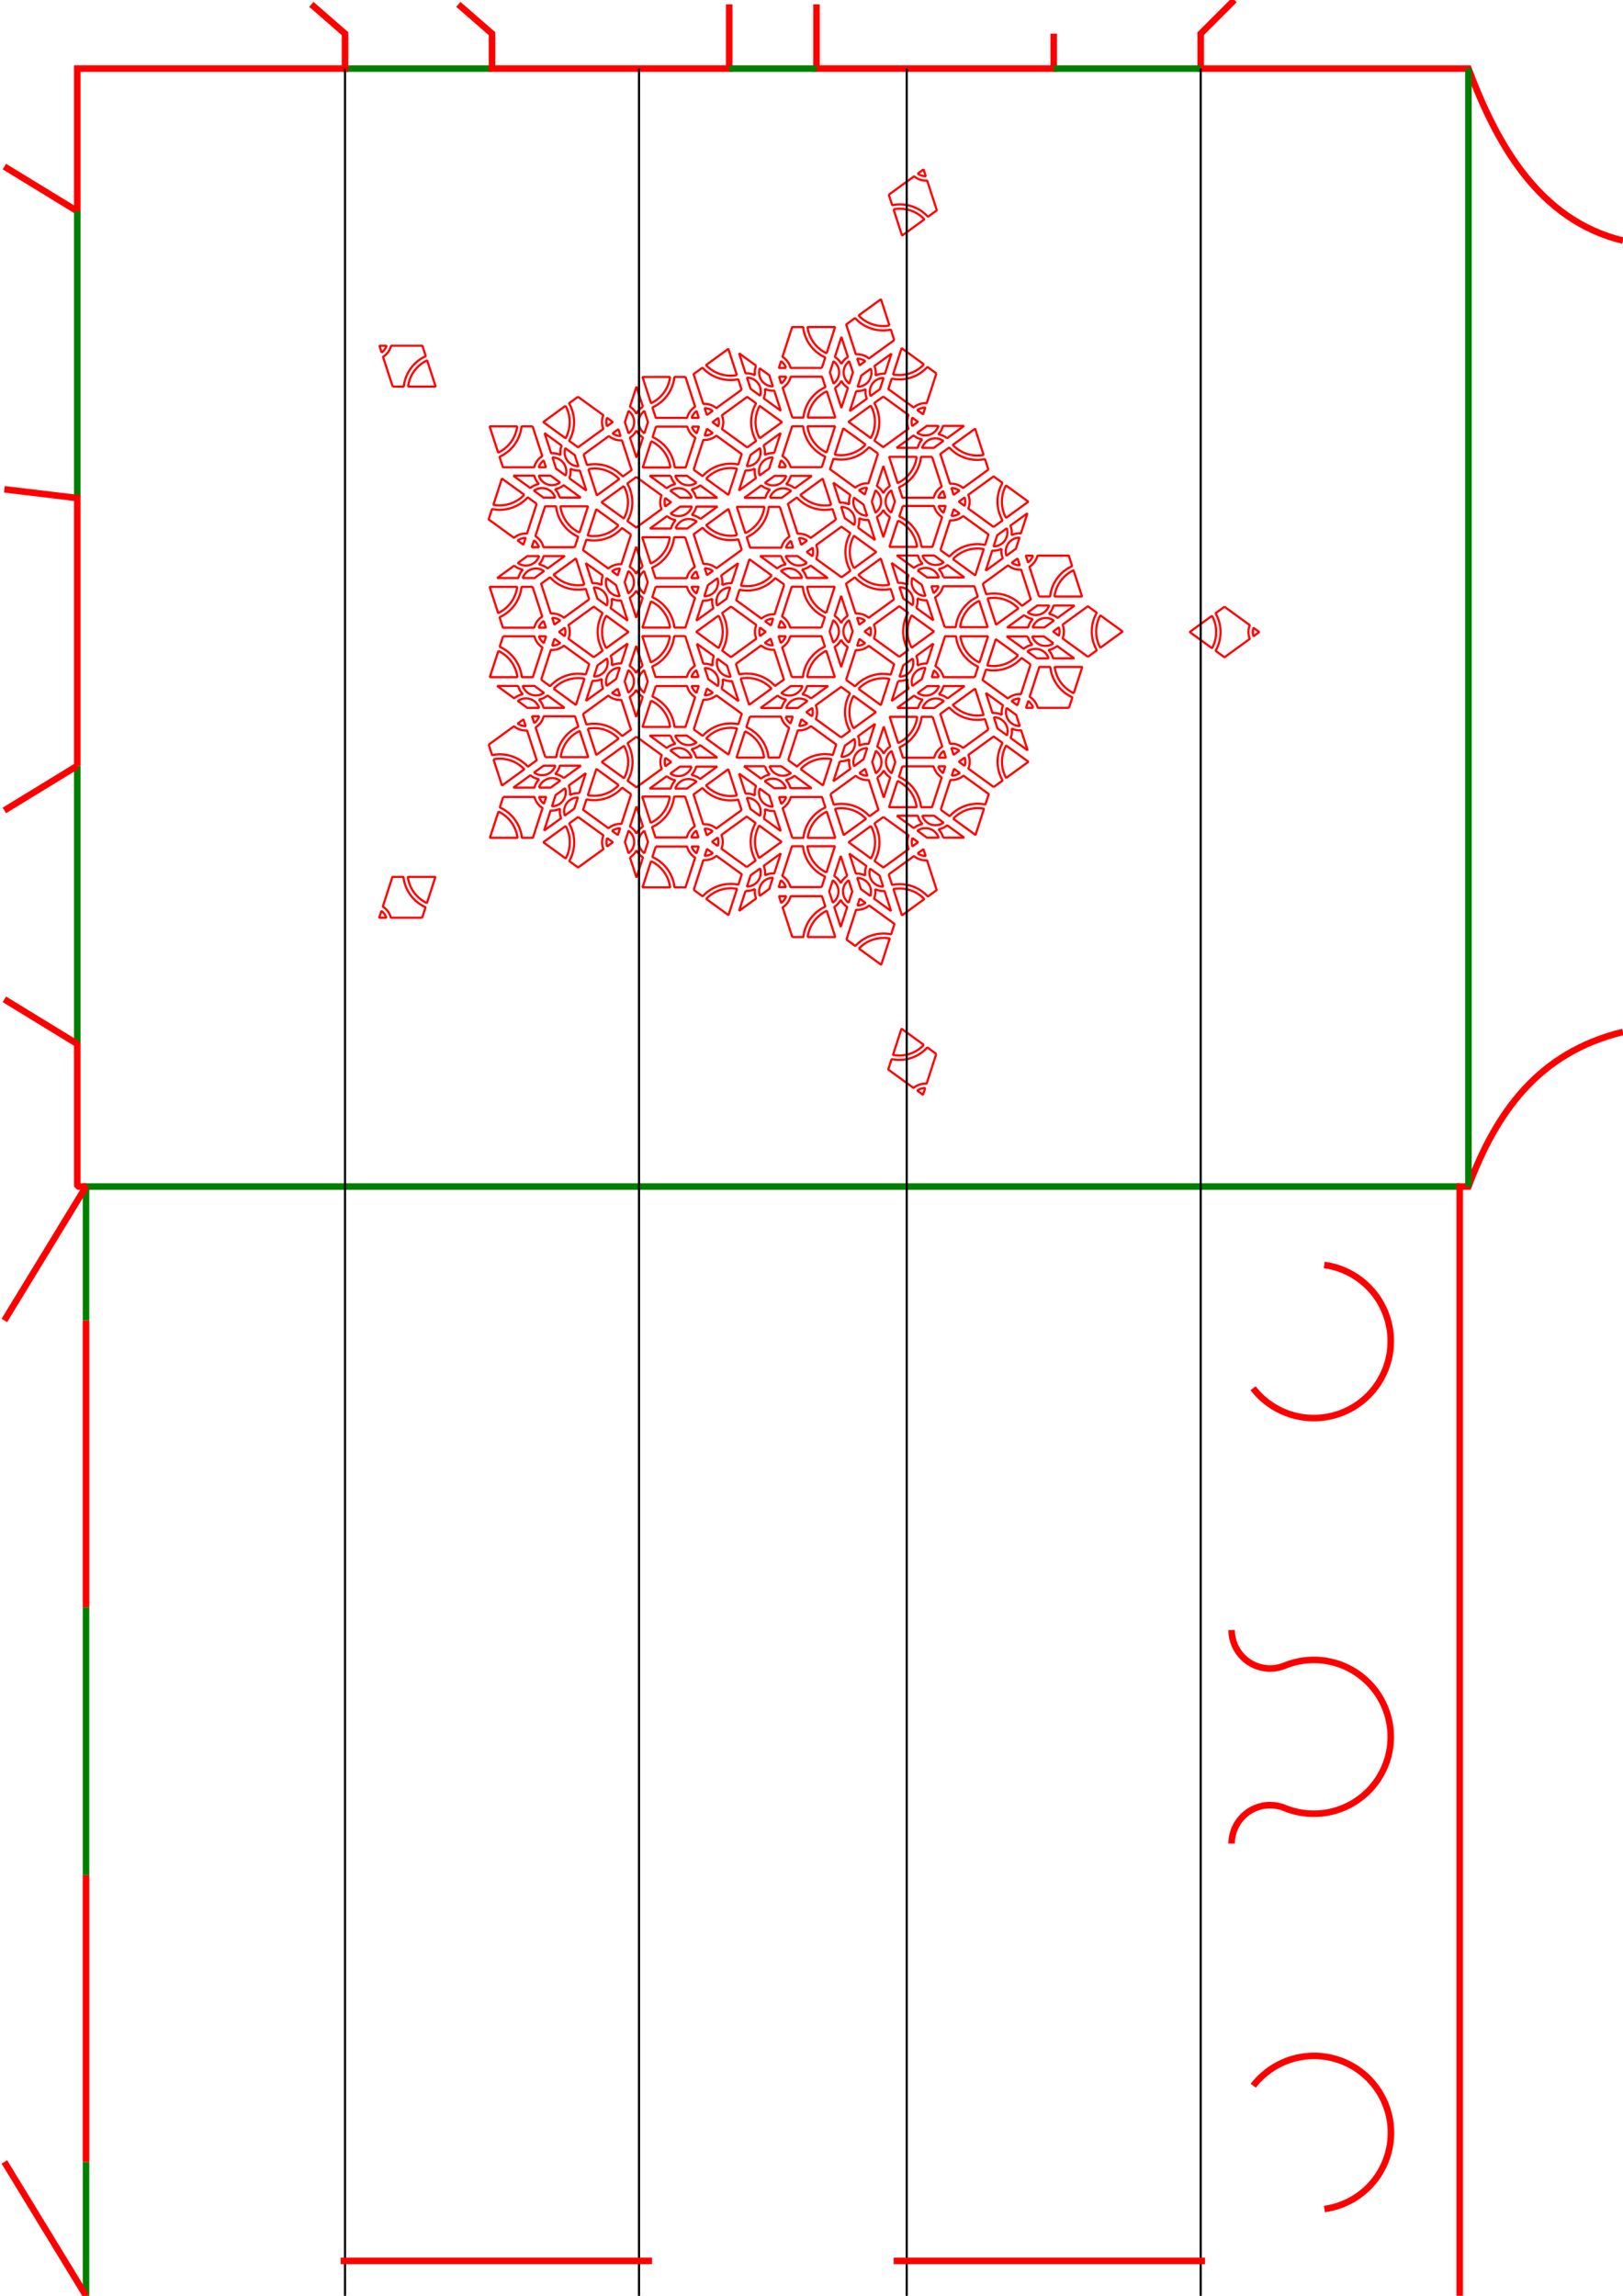 <?xml version="1.0" encoding="UTF-8" standalone="no"?>
<!-- Created with Inkscape (http://www.inkscape.org/) -->

<svg
   xmlns:dc="http://purl.org/dc/elements/1.1/"
   xmlns:cc="http://creativecommons.org/ns#"
   xmlns:rdf="http://www.w3.org/1999/02/22-rdf-syntax-ns#"
   xmlns:svg="http://www.w3.org/2000/svg"
   xmlns="http://www.w3.org/2000/svg"
   xmlns:xlink="http://www.w3.org/1999/xlink"
   xmlns:sodipodi="http://sodipodi.sourceforge.net/DTD/sodipodi-0.dtd"
   xmlns:inkscape="http://www.inkscape.org/namespaces/inkscape"
   width="210mm"
   height="297mm"
   viewBox="0 0 744.095 1052.362"
   id="svg4136"
   version="1.1"
   inkscape:version="0.91 r13725"
   sodipodi:docname="penrose-clone-try-choose-shape1g-fixes.svg">
  <defs
     id="defs4138" />
  <sodipodi:namedview
     id="base"
     pagecolor="#ffffff"
     bordercolor="#666666"
     borderopacity="1.0"
     inkscape:pageopacity="0.0"
     inkscape:pageshadow="2"
     inkscape:zoom="1.8243355"
     inkscape:cx="588.18627"
     inkscape:cy="241.61489"
     inkscape:document-units="mm"
     inkscape:current-layer="layer1"
     showgrid="false"
     units="mm"
     height="12in"
     width="8in"
     inkscape:object-paths="true"
     inkscape:snap-intersection-paths="true"
     inkscape:object-nodes="true"
     inkscape:snap-smooth-nodes="true"
     inkscape:snap-object-midpoints="true"
     inkscape:snap-center="true"
     inkscape:snap-global="true"
     inkscape:window-width="1912"
     inkscape:window-height="1057"
     inkscape:window-x="0"
     inkscape:window-y="0"
     inkscape:window-maximized="1"
     showguides="true"
     inkscape:guide-bbox="true"
     inkscape:snap-page="true">
    <sodipodi:guide
       position="35.433,508.465"
       orientation="1,0"
       id="guide10567"
       inkscape:label="Bottom tab"
       inkscape:color="rgb(0,0,255)" />
    <sodipodi:guide
       position="354.331,508.465"
       orientation="0,1"
       id="guide10791"
       inkscape:label="Fold"
       inkscape:color="rgb(0,0,255)" />
    <sodipodi:guide
       position="354.331,1016.929"
       orientation="0,1"
       id="guide10795"
       inkscape:label="Left tab"
       inkscape:color="rgb(0,0,255)" />
    <sodipodi:guide
       position="673.228,508.465"
       orientation="1,0"
       id="guide10797"
       inkscape:label="Top tab"
       inkscape:color="rgb(0,0,255)" />
    <sodipodi:guide
       position="354.331,508.465"
       orientation="1,0"
       id="guide10803"
       inkscape:label=""
       inkscape:color="rgb(0,0,255)" />
    <sodipodi:guide
       position="354.331,762.697"
       orientation="0,1"
       id="guide10805"
       inkscape:label=""
       inkscape:color="rgb(0,0,255)" />
  </sodipodi:namedview>
  <g
     inkscape:label="Calque 1"
     inkscape:groupmode="layer"
     id="layer1"
     transform="translate(0,-7.616784e-5)"
     style="display:inline">
    <path
       style="fill:none;fill-rule:evenodd;stroke:#008000;stroke-width:3;stroke-linecap:butt;stroke-linejoin:miter;stroke-miterlimit:4;stroke-dasharray:none;stroke-opacity:1"
       d="m 158.177,31.433 67.391,0"
       id="path11337"
       inkscape:connector-curvature="0"
       sodipodi:nodetypes="cc" />
    <g
       id="g10709"
       transform="matrix(0,-1,1,0,-172.707,660.907)">
      <g
         id="g10632">
        <use
           x="0"
           y="0"
           xlink:href="#g11011"
           inkscape:transform-center-x="561.91671"
           inkscape:transform-center-y="79.971077"
           id="use11642"
           transform="matrix(0.309,0.951,-0.951,0.309,757.765,11.121)"
           width="100%"
           height="100%"
           style="opacity:1" />
        <use
           x="0"
           y="0"
           xlink:href="#g11011"
           inkscape:transform-center-x="204.06451"
           inkscape:transform-center-y="-438.72823"
           id="use11644"
           transform="matrix(-0.809,0.588,-0.588,-0.809,981.35,735.235)"
           width="100%"
           height="100%"
           style="opacity:1" />
        <use
           x="0"
           y="0"
           xlink:href="#g11011"
           inkscape:transform-center-x="-300.37416"
           inkscape:transform-center-y="-378.41175"
           id="use11646"
           transform="matrix(-0.809,-0.588,0.588,-0.809,361.769,1171.641)"
           width="100%"
           height="100%"
           style="opacity:1" />
        <use
           x="0"
           y="0"
           xlink:href="#g11011"
           inkscape:transform-center-x="-532.14816"
           inkscape:transform-center-y="196.88025"
           id="use11648"
           transform="matrix(0.309,-0.951,0.951,0.309,-244.739,717.241)"
           width="100%"
           height="100%"
           style="opacity:1" />
        <g
           id="g11011"
           inkscape:label="#g11667"
           transform="matrix(1,0,0,-1,89.685,1204.55)"
           style="opacity:1">
          <g
             transform="matrix(-0.809,0.588,0.588,0.809,-1.46,-27.163)"
             style="display:inline"
             id="use10954">
            <path
               id="path10374"
               transform="matrix(-0.809,0.588,-0.588,-0.809,125.425,994.229)"
               d="m -214.732,156.416 -4.799,1.559 c 0.94,4.65 0.028,9.66 -2.975,13.793 -0.702,0.966 -1.487,1.837 -2.334,2.615 l 2.949,4.059 13.646,-4.434 c -0.139,-1.901 0.361,-3.857 1.564,-5.514 0.12,-0.165 0.251,-0.317 0.381,-0.471 l -8.434,-11.607 z m -6.697,2.176 -12.039,3.912 7.441,10.242 c 0.685,-0.65 1.327,-1.362 1.902,-2.154 2.62,-3.606 3.454,-7.948 2.695,-12 z m 16.35,11.109 c -0.8,1.115 -1.187,2.395 -1.195,3.666 l 3.121,-1.014 -1.926,-2.652 z"
               style="color:#000000;font-style:normal;font-variant:normal;font-weight:normal;font-stretch:normal;font-size:medium;line-height:normal;font-family:sans-serif;text-indent:0;text-align:start;text-decoration:none;text-decoration-line:none;text-decoration-style:solid;text-decoration-color:#000000;letter-spacing:normal;word-spacing:normal;text-transform:none;direction:ltr;block-progression:tb;writing-mode:lr-tb;baseline-shift:baseline;text-anchor:start;white-space:normal;clip-rule:nonzero;display:inline;overflow:visible;visibility:visible;opacity:1;isolation:auto;mix-blend-mode:normal;color-interpolation:sRGB;color-interpolation-filters:linearRGB;solid-color:#000000;solid-opacity:1;fill:none;fill-opacity:1;fill-rule:evenodd;stroke:#ff0000;stroke-width:1;stroke-linecap:butt;stroke-linejoin:bevel;stroke-miterlimit:4;stroke-dasharray:none;stroke-dashoffset:0;stroke-opacity:1;color-rendering:auto;image-rendering:auto;shape-rendering:auto;text-rendering:auto;enable-background:accumulate"
               inkscape:connector-curvature="0" />
          </g>
          <g
             transform="matrix(-0.809,0.588,-0.588,-0.809,870.747,1149.416)"
             style="display:inline;stroke-linejoin:bevel"
             id="use10956">
            <path
               id="path10474"
               transform="matrix(-0.809,-0.588,-0.588,0.809,139.476,470.337)"
               d="m -205.154,138.531 -9.176,2.98 c 0.105,1.452 -0.164,2.936 -0.834,4.295 1.446,-0.209 2.945,-0.037 4.34,0.527 l 5.67,-7.803 z m -11.141,3.619 -5.123,1.664 -3.164,4.355 c 2.542,0.816 5.413,-0.036 7.072,-2.32 0.815,-1.122 1.207,-2.416 1.215,-3.699 z m 2.547,5.557 c -2.038,-0.071 -4.071,0.842 -5.365,2.623 -0.815,1.122 -1.205,2.416 -1.213,3.699 l 5.121,-1.664 3.162,-4.354 c -0.558,-0.179 -1.131,-0.285 -1.705,-0.305 z m -12.051,2.139 -5.67,7.803 9.178,-2.98 c -0.105,-1.451 0.164,-2.936 0.834,-4.295 -1.447,0.21 -2.946,0.038 -4.342,-0.527 z"
               style="color:#000000;font-style:normal;font-variant:normal;font-weight:normal;font-stretch:normal;font-size:medium;line-height:normal;font-family:sans-serif;text-indent:0;text-align:start;text-decoration:none;text-decoration-line:none;text-decoration-style:solid;text-decoration-color:#000000;letter-spacing:normal;word-spacing:normal;text-transform:none;direction:ltr;block-progression:tb;writing-mode:lr-tb;baseline-shift:baseline;text-anchor:start;white-space:normal;clip-rule:nonzero;display:inline;overflow:visible;visibility:visible;opacity:1;isolation:auto;mix-blend-mode:normal;color-interpolation:sRGB;color-interpolation-filters:linearRGB;solid-color:#000000;solid-opacity:1;fill:none;fill-opacity:1;fill-rule:evenodd;stroke:#ff0000;stroke-width:1;stroke-linecap:butt;stroke-linejoin:bevel;stroke-miterlimit:4;stroke-dasharray:none;stroke-dashoffset:0;stroke-opacity:1;color-rendering:auto;image-rendering:auto;shape-rendering:auto;text-rendering:auto;enable-background:accumulate"
               inkscape:connector-curvature="0" />
          </g>
          <g
             transform="matrix(-1,0,0,1,444.046,-27.638)"
             style="display:inline"
             id="use10973">
            <path
               id="path10378"
               transform="matrix(-0.809,0.588,-0.588,-0.809,125.425,994.229)"
               d="m -214.732,156.416 -4.799,1.559 c 0.94,4.65 0.028,9.66 -2.975,13.793 -0.702,0.966 -1.487,1.837 -2.334,2.615 l 2.949,4.059 13.646,-4.434 c -0.139,-1.901 0.361,-3.857 1.564,-5.514 0.12,-0.165 0.251,-0.317 0.381,-0.471 l -8.434,-11.607 z m -6.697,2.176 -12.039,3.912 7.441,10.242 c 0.685,-0.65 1.327,-1.362 1.902,-2.154 2.62,-3.606 3.454,-7.948 2.695,-12 z m 16.35,11.109 c -0.8,1.115 -1.187,2.395 -1.195,3.666 l 3.121,-1.014 -1.926,-2.652 z"
               style="color:#000000;font-style:normal;font-variant:normal;font-weight:normal;font-stretch:normal;font-size:medium;line-height:normal;font-family:sans-serif;text-indent:0;text-align:start;text-decoration:none;text-decoration-line:none;text-decoration-style:solid;text-decoration-color:#000000;letter-spacing:normal;word-spacing:normal;text-transform:none;direction:ltr;block-progression:tb;writing-mode:lr-tb;baseline-shift:baseline;text-anchor:start;white-space:normal;clip-rule:nonzero;display:inline;overflow:visible;visibility:visible;opacity:1;isolation:auto;mix-blend-mode:normal;color-interpolation:sRGB;color-interpolation-filters:linearRGB;solid-color:#000000;solid-opacity:1;fill:none;fill-opacity:1;fill-rule:evenodd;stroke:#ff0000;stroke-width:1;stroke-linecap:butt;stroke-linejoin:bevel;stroke-miterlimit:4;stroke-dasharray:none;stroke-dashoffset:0;stroke-opacity:1;color-rendering:auto;image-rendering:auto;shape-rendering:auto;text-rendering:auto;enable-background:accumulate"
               inkscape:connector-curvature="0" />
          </g>
          <g
             transform="matrix(-0.309,0.951,0.951,0.309,-384.338,305.063)"
             style="display:inline"
             id="use10975">
            <path
               id="path10382"
               transform="matrix(-0.809,0.588,-0.588,-0.809,125.425,994.229)"
               d="m -214.732,156.416 -4.799,1.559 c 0.94,4.65 0.028,9.66 -2.975,13.793 -0.702,0.966 -1.487,1.837 -2.334,2.615 l 2.949,4.059 13.646,-4.434 c -0.139,-1.901 0.361,-3.857 1.564,-5.514 0.12,-0.165 0.251,-0.317 0.381,-0.471 l -8.434,-11.607 z m -6.697,2.176 -12.039,3.912 7.441,10.242 c 0.685,-0.65 1.327,-1.362 1.902,-2.154 2.62,-3.606 3.454,-7.948 2.695,-12 z m 16.35,11.109 c -0.8,1.115 -1.187,2.395 -1.195,3.666 l 3.121,-1.014 -1.926,-2.652 z"
               style="color:#000000;font-style:normal;font-variant:normal;font-weight:normal;font-stretch:normal;font-size:medium;line-height:normal;font-family:sans-serif;text-indent:0;text-align:start;text-decoration:none;text-decoration-line:none;text-decoration-style:solid;text-decoration-color:#000000;letter-spacing:normal;word-spacing:normal;text-transform:none;direction:ltr;block-progression:tb;writing-mode:lr-tb;baseline-shift:baseline;text-anchor:start;white-space:normal;clip-rule:nonzero;display:inline;overflow:visible;visibility:visible;opacity:1;isolation:auto;mix-blend-mode:normal;color-interpolation:sRGB;color-interpolation-filters:linearRGB;solid-color:#000000;solid-opacity:1;fill:none;fill-opacity:1;fill-rule:evenodd;stroke:#ff0000;stroke-width:1;stroke-linecap:butt;stroke-linejoin:bevel;stroke-miterlimit:4;stroke-dasharray:none;stroke-dashoffset:0;stroke-opacity:1;color-rendering:auto;image-rendering:auto;shape-rendering:auto;text-rendering:auto;enable-background:accumulate"
               inkscape:connector-curvature="0" />
          </g>
          <g
             transform="matrix(0.809,0.588,0.588,-0.809,-323.926,1195.68)"
             style="display:inline"
             id="use10977">
            <path
               id="path10386"
               transform="matrix(-0.809,0.588,-0.588,-0.809,125.425,994.229)"
               d="m -214.732,156.416 -4.799,1.559 c 0.94,4.65 0.028,9.66 -2.975,13.793 -0.702,0.966 -1.487,1.837 -2.334,2.615 l 2.949,4.059 13.646,-4.434 c -0.139,-1.901 0.361,-3.857 1.564,-5.514 0.12,-0.165 0.251,-0.317 0.381,-0.471 l -8.434,-11.607 z m -6.697,2.176 -12.039,3.912 7.441,10.242 c 0.685,-0.65 1.327,-1.362 1.902,-2.154 2.62,-3.606 3.454,-7.948 2.695,-12 z m 16.35,11.109 c -0.8,1.115 -1.187,2.395 -1.195,3.666 l 3.121,-1.014 -1.926,-2.652 z"
               style="color:#000000;font-style:normal;font-variant:normal;font-weight:normal;font-stretch:normal;font-size:medium;line-height:normal;font-family:sans-serif;text-indent:0;text-align:start;text-decoration:none;text-decoration-line:none;text-decoration-style:solid;text-decoration-color:#000000;letter-spacing:normal;word-spacing:normal;text-transform:none;direction:ltr;block-progression:tb;writing-mode:lr-tb;baseline-shift:baseline;text-anchor:start;white-space:normal;clip-rule:nonzero;display:inline;overflow:visible;visibility:visible;opacity:1;isolation:auto;mix-blend-mode:normal;color-interpolation:sRGB;color-interpolation-filters:linearRGB;solid-color:#000000;solid-opacity:1;fill:none;fill-opacity:1;fill-rule:evenodd;stroke:#ff0000;stroke-width:1;stroke-linecap:butt;stroke-linejoin:bevel;stroke-miterlimit:4;stroke-dasharray:none;stroke-dashoffset:0;stroke-opacity:1;color-rendering:auto;image-rendering:auto;shape-rendering:auto;text-rendering:auto;enable-background:accumulate"
               inkscape:connector-curvature="0" />
          </g>
          <g
             transform="translate(-14.051,-43.245)"
             style="display:inline;stroke-linejoin:bevel"
             id="use10987">
            <path
               id="path10470"
               transform="matrix(-0.809,-0.588,-0.588,0.809,139.476,470.337)"
               d="m -205.154,138.531 -9.176,2.98 c 0.105,1.452 -0.164,2.936 -0.834,4.295 1.446,-0.209 2.945,-0.037 4.34,0.527 l 5.67,-7.803 z m -11.141,3.619 -5.123,1.664 -3.164,4.355 c 2.542,0.816 5.413,-0.036 7.072,-2.32 0.815,-1.122 1.207,-2.416 1.215,-3.699 z m 2.547,5.557 c -2.038,-0.071 -4.071,0.842 -5.365,2.623 -0.815,1.122 -1.205,2.416 -1.213,3.699 l 5.121,-1.664 3.162,-4.354 c -0.558,-0.179 -1.131,-0.285 -1.705,-0.305 z m -12.051,2.139 -5.67,7.803 9.178,-2.98 c -0.105,-1.451 0.164,-2.936 0.834,-4.295 -1.447,0.21 -2.946,0.038 -4.342,-0.527 z"
               style="color:#000000;font-style:normal;font-variant:normal;font-weight:normal;font-stretch:normal;font-size:medium;line-height:normal;font-family:sans-serif;text-indent:0;text-align:start;text-decoration:none;text-decoration-line:none;text-decoration-style:solid;text-decoration-color:#000000;letter-spacing:normal;word-spacing:normal;text-transform:none;direction:ltr;block-progression:tb;writing-mode:lr-tb;baseline-shift:baseline;text-anchor:start;white-space:normal;clip-rule:nonzero;display:inline;overflow:visible;visibility:visible;opacity:1;isolation:auto;mix-blend-mode:normal;color-interpolation:sRGB;color-interpolation-filters:linearRGB;solid-color:#000000;solid-opacity:1;fill:none;fill-opacity:1;fill-rule:evenodd;stroke:#ff0000;stroke-width:1;stroke-linecap:butt;stroke-linejoin:bevel;stroke-miterlimit:4;stroke-dasharray:none;stroke-dashoffset:0;stroke-opacity:1;color-rendering:auto;image-rendering:auto;shape-rendering:auto;text-rendering:auto;enable-background:accumulate"
               inkscape:connector-curvature="0" />
          </g>
          <g
             transform="translate(-6.4138737e-5,-3.0027199e-5)"
             style="display:inline;stroke-linejoin:bevel"
             id="use10989">
            <path
               id="path10466"
               transform="matrix(-0.809,-0.588,-0.588,0.809,139.476,470.337)"
               d="m -205.154,138.531 -9.176,2.98 c 0.105,1.452 -0.164,2.936 -0.834,4.295 1.446,-0.209 2.945,-0.037 4.34,0.527 l 5.67,-7.803 z m -11.141,3.619 -5.123,1.664 -3.164,4.355 c 2.542,0.816 5.413,-0.036 7.072,-2.32 0.815,-1.122 1.207,-2.416 1.215,-3.699 z m 2.547,5.557 c -2.038,-0.071 -4.071,0.842 -5.365,2.623 -0.815,1.122 -1.205,2.416 -1.213,3.699 l 5.121,-1.664 3.162,-4.354 c -0.558,-0.179 -1.131,-0.285 -1.705,-0.305 z m -12.051,2.139 -5.67,7.803 9.178,-2.98 c -0.105,-1.451 0.164,-2.936 0.834,-4.295 -1.447,0.21 -2.946,0.038 -4.342,-0.527 z"
               style="color:#000000;font-style:normal;font-variant:normal;font-weight:normal;font-stretch:normal;font-size:medium;line-height:normal;font-family:sans-serif;text-indent:0;text-align:start;text-decoration:none;text-decoration-line:none;text-decoration-style:solid;text-decoration-color:#000000;letter-spacing:normal;word-spacing:normal;text-transform:none;direction:ltr;block-progression:tb;writing-mode:lr-tb;baseline-shift:baseline;text-anchor:start;white-space:normal;clip-rule:nonzero;display:inline;overflow:visible;visibility:visible;opacity:1;isolation:auto;mix-blend-mode:normal;color-interpolation:sRGB;color-interpolation-filters:linearRGB;solid-color:#000000;solid-opacity:1;fill:none;fill-opacity:1;fill-rule:evenodd;stroke:#ff0000;stroke-width:1;stroke-linecap:butt;stroke-linejoin:bevel;stroke-miterlimit:4;stroke-dasharray:none;stroke-dashoffset:0;stroke-opacity:1;color-rendering:auto;image-rendering:auto;shape-rendering:auto;text-rendering:auto;enable-background:accumulate"
               inkscape:connector-curvature="0" />
          </g>
          <g
             transform="matrix(0.309,0.951,0.951,-0.309,-535.605,772.135)"
             style="display:inline"
             id="use10991">
            <path
               id="path10390"
               transform="matrix(-0.809,0.588,-0.588,-0.809,125.425,994.229)"
               d="m -214.732,156.416 -4.799,1.559 c 0.94,4.65 0.028,9.66 -2.975,13.793 -0.702,0.966 -1.487,1.837 -2.334,2.615 l 2.949,4.059 13.646,-4.434 c -0.139,-1.901 0.361,-3.857 1.564,-5.514 0.12,-0.165 0.251,-0.317 0.381,-0.471 l -8.434,-11.607 z m -6.697,2.176 -12.039,3.912 7.441,10.242 c 0.685,-0.65 1.327,-1.362 1.902,-2.154 2.62,-3.606 3.454,-7.948 2.695,-12 z m 16.35,11.109 c -0.8,1.115 -1.187,2.395 -1.195,3.666 l 3.121,-1.014 -1.926,-2.652 z"
               style="color:#000000;font-style:normal;font-variant:normal;font-weight:normal;font-stretch:normal;font-size:medium;line-height:normal;font-family:sans-serif;text-indent:0;text-align:start;text-decoration:none;text-decoration-line:none;text-decoration-style:solid;text-decoration-color:#000000;letter-spacing:normal;word-spacing:normal;text-transform:none;direction:ltr;block-progression:tb;writing-mode:lr-tb;baseline-shift:baseline;text-anchor:start;white-space:normal;clip-rule:nonzero;display:inline;overflow:visible;visibility:visible;opacity:1;isolation:auto;mix-blend-mode:normal;color-interpolation:sRGB;color-interpolation-filters:linearRGB;solid-color:#000000;solid-opacity:1;fill:none;fill-opacity:1;fill-rule:evenodd;stroke:#ff0000;stroke-width:1;stroke-linecap:butt;stroke-linejoin:bevel;stroke-miterlimit:4;stroke-dasharray:none;stroke-dashoffset:0;stroke-opacity:1;color-rendering:auto;image-rendering:auto;shape-rendering:auto;text-rendering:auto;enable-background:accumulate"
               inkscape:connector-curvature="0" />
          </g>
          <g
             transform="matrix(0.809,0.588,-0.588,0.809,452.002,2.564)"
             style="display:inline;stroke-linejoin:bevel"
             id="use10993">
            <path
               id="path10462"
               transform="matrix(-0.809,-0.588,-0.588,0.809,139.476,470.337)"
               d="m -205.154,138.531 -9.176,2.98 c 0.105,1.452 -0.164,2.936 -0.834,4.295 1.446,-0.209 2.945,-0.037 4.34,0.527 l 5.67,-7.803 z m -11.141,3.619 -5.123,1.664 -3.164,4.355 c 2.542,0.816 5.413,-0.036 7.072,-2.32 0.815,-1.122 1.207,-2.416 1.215,-3.699 z m 2.547,5.557 c -2.038,-0.071 -4.071,0.842 -5.365,2.623 -0.815,1.122 -1.205,2.416 -1.213,3.699 l 5.121,-1.664 3.162,-4.354 c -0.558,-0.179 -1.131,-0.285 -1.705,-0.305 z m -12.051,2.139 -5.67,7.803 9.178,-2.98 c -0.105,-1.451 0.164,-2.936 0.834,-4.295 -1.447,0.21 -2.946,0.038 -4.342,-0.527 z"
               style="color:#000000;font-style:normal;font-variant:normal;font-weight:normal;font-stretch:normal;font-size:medium;line-height:normal;font-family:sans-serif;text-indent:0;text-align:start;text-decoration:none;text-decoration-line:none;text-decoration-style:solid;text-decoration-color:#000000;letter-spacing:normal;word-spacing:normal;text-transform:none;direction:ltr;block-progression:tb;writing-mode:lr-tb;baseline-shift:baseline;text-anchor:start;white-space:normal;clip-rule:nonzero;display:inline;overflow:visible;visibility:visible;opacity:1;isolation:auto;mix-blend-mode:normal;color-interpolation:sRGB;color-interpolation-filters:linearRGB;solid-color:#000000;solid-opacity:1;fill:none;fill-opacity:1;fill-rule:evenodd;stroke:#ff0000;stroke-width:1;stroke-linecap:butt;stroke-linejoin:bevel;stroke-miterlimit:4;stroke-dasharray:none;stroke-dashoffset:0;stroke-opacity:1;color-rendering:auto;image-rendering:auto;shape-rendering:auto;text-rendering:auto;enable-background:accumulate"
               inkscape:connector-curvature="0" />
          </g>
          <g
             transform="matrix(-0.809,0.588,-0.588,-0.809,811.231,1130.078)"
             style="display:inline;stroke-linejoin:bevel"
             id="use10995">
            <path
               id="path10458"
               transform="matrix(-0.809,-0.588,-0.588,0.809,139.476,470.337)"
               d="m -205.154,138.531 -9.176,2.98 c 0.105,1.452 -0.164,2.936 -0.834,4.295 1.446,-0.209 2.945,-0.037 4.34,0.527 l 5.67,-7.803 z m -11.141,3.619 -5.123,1.664 -3.164,4.355 c 2.542,0.816 5.413,-0.036 7.072,-2.32 0.815,-1.122 1.207,-2.416 1.215,-3.699 z m 2.547,5.557 c -2.038,-0.071 -4.071,0.842 -5.365,2.623 -0.815,1.122 -1.205,2.416 -1.213,3.699 l 5.121,-1.664 3.162,-4.354 c -0.558,-0.179 -1.131,-0.285 -1.705,-0.305 z m -12.051,2.139 -5.67,7.803 9.178,-2.98 c -0.105,-1.451 0.164,-2.936 0.834,-4.295 -1.447,0.21 -2.946,0.038 -4.342,-0.527 z"
               style="color:#000000;font-style:normal;font-variant:normal;font-weight:normal;font-stretch:normal;font-size:medium;line-height:normal;font-family:sans-serif;text-indent:0;text-align:start;text-decoration:none;text-decoration-line:none;text-decoration-style:solid;text-decoration-color:#000000;letter-spacing:normal;word-spacing:normal;text-transform:none;direction:ltr;block-progression:tb;writing-mode:lr-tb;baseline-shift:baseline;text-anchor:start;white-space:normal;clip-rule:nonzero;display:inline;overflow:visible;visibility:visible;opacity:1;isolation:auto;mix-blend-mode:normal;color-interpolation:sRGB;color-interpolation-filters:linearRGB;solid-color:#000000;solid-opacity:1;fill:none;fill-opacity:1;fill-rule:evenodd;stroke:#ff0000;stroke-width:1;stroke-linecap:butt;stroke-linejoin:bevel;stroke-miterlimit:4;stroke-dasharray:none;stroke-dashoffset:0;stroke-opacity:1;color-rendering:auto;image-rendering:auto;shape-rendering:auto;text-rendering:auto;enable-background:accumulate"
               inkscape:connector-curvature="0" />
          </g>
          <g
             transform="matrix(0.809,-0.588,-0.588,-0.809,468.241,1413.469)"
             style="display:inline"
             id="use10997">
            <path
               id="path10394"
               transform="matrix(-0.809,0.588,-0.588,-0.809,125.425,994.229)"
               d="m -214.732,156.416 -4.799,1.559 c 0.94,4.65 0.028,9.66 -2.975,13.793 -0.702,0.966 -1.487,1.837 -2.334,2.615 l 2.949,4.059 13.646,-4.434 c -0.139,-1.901 0.361,-3.857 1.564,-5.514 0.12,-0.165 0.251,-0.317 0.381,-0.471 l -8.434,-11.607 z m -6.697,2.176 -12.039,3.912 7.441,10.242 c 0.685,-0.65 1.327,-1.362 1.902,-2.154 2.62,-3.606 3.454,-7.948 2.695,-12 z m 16.35,11.109 c -0.8,1.115 -1.187,2.395 -1.195,3.666 l 3.121,-1.014 -1.926,-2.652 z"
               style="color:#000000;font-style:normal;font-variant:normal;font-weight:normal;font-stretch:normal;font-size:medium;line-height:normal;font-family:sans-serif;text-indent:0;text-align:start;text-decoration:none;text-decoration-line:none;text-decoration-style:solid;text-decoration-color:#000000;letter-spacing:normal;word-spacing:normal;text-transform:none;direction:ltr;block-progression:tb;writing-mode:lr-tb;baseline-shift:baseline;text-anchor:start;white-space:normal;clip-rule:nonzero;display:inline;overflow:visible;visibility:visible;opacity:1;isolation:auto;mix-blend-mode:normal;color-interpolation:sRGB;color-interpolation-filters:linearRGB;solid-color:#000000;solid-opacity:1;fill:none;fill-opacity:1;fill-rule:evenodd;stroke:#ff0000;stroke-width:1;stroke-linecap:butt;stroke-linejoin:bevel;stroke-miterlimit:4;stroke-dasharray:none;stroke-dashoffset:0;stroke-opacity:1;color-rendering:auto;image-rendering:auto;shape-rendering:auto;text-rendering:auto;enable-background:accumulate"
               inkscape:connector-curvature="0" />
          </g>
          <g
             transform="matrix(-0.309,-0.951,-0.951,0.309,942.88,657.404)"
             style="display:inline"
             id="use10999">
            <path
               id="path10398"
               transform="matrix(-0.809,0.588,-0.588,-0.809,125.425,994.229)"
               d="m -214.732,156.416 -4.799,1.559 c 0.94,4.65 0.028,9.66 -2.975,13.793 -0.702,0.966 -1.487,1.837 -2.334,2.615 l 2.949,4.059 13.646,-4.434 c -0.139,-1.901 0.361,-3.857 1.564,-5.514 0.12,-0.165 0.251,-0.317 0.381,-0.471 l -8.434,-11.607 z m -6.697,2.176 -12.039,3.912 7.441,10.242 c 0.685,-0.65 1.327,-1.362 1.902,-2.154 2.62,-3.606 3.454,-7.948 2.695,-12 z m 16.35,11.109 c -0.8,1.115 -1.187,2.395 -1.195,3.666 l 3.121,-1.014 -1.926,-2.652 z"
               style="color:#000000;font-style:normal;font-variant:normal;font-weight:normal;font-stretch:normal;font-size:medium;line-height:normal;font-family:sans-serif;text-indent:0;text-align:start;text-decoration:none;text-decoration-line:none;text-decoration-style:solid;text-decoration-color:#000000;letter-spacing:normal;word-spacing:normal;text-transform:none;direction:ltr;block-progression:tb;writing-mode:lr-tb;baseline-shift:baseline;text-anchor:start;white-space:normal;clip-rule:nonzero;display:inline;overflow:visible;visibility:visible;opacity:1;isolation:auto;mix-blend-mode:normal;color-interpolation:sRGB;color-interpolation-filters:linearRGB;solid-color:#000000;solid-opacity:1;fill:none;fill-opacity:1;fill-rule:evenodd;stroke:#ff0000;stroke-width:1;stroke-linecap:butt;stroke-linejoin:bevel;stroke-miterlimit:4;stroke-dasharray:none;stroke-dashoffset:0;stroke-opacity:1;color-rendering:auto;image-rendering:auto;shape-rendering:auto;text-rendering:auto;enable-background:accumulate"
               inkscape:connector-curvature="0" />
          </g>
          <g
             transform="matrix(-1,0,0,1,370.487,-27.629)"
             style="display:inline"
             id="use11001">
            <path
               id="path10402"
               transform="matrix(-0.809,0.588,-0.588,-0.809,125.425,994.229)"
               d="m -214.732,156.416 -4.799,1.559 c 0.94,4.65 0.028,9.66 -2.975,13.793 -0.702,0.966 -1.487,1.837 -2.334,2.615 l 2.949,4.059 13.646,-4.434 c -0.139,-1.901 0.361,-3.857 1.564,-5.514 0.12,-0.165 0.251,-0.317 0.381,-0.471 l -8.434,-11.607 z m -6.697,2.176 -12.039,3.912 7.441,10.242 c 0.685,-0.65 1.327,-1.362 1.902,-2.154 2.62,-3.606 3.454,-7.948 2.695,-12 z m 16.35,11.109 c -0.8,1.115 -1.187,2.395 -1.195,3.666 l 3.121,-1.014 -1.926,-2.652 z"
               style="color:#000000;font-style:normal;font-variant:normal;font-weight:normal;font-stretch:normal;font-size:medium;line-height:normal;font-family:sans-serif;text-indent:0;text-align:start;text-decoration:none;text-decoration-line:none;text-decoration-style:solid;text-decoration-color:#000000;letter-spacing:normal;word-spacing:normal;text-transform:none;direction:ltr;block-progression:tb;writing-mode:lr-tb;baseline-shift:baseline;text-anchor:start;white-space:normal;clip-rule:nonzero;display:inline;overflow:visible;visibility:visible;opacity:1;isolation:auto;mix-blend-mode:normal;color-interpolation:sRGB;color-interpolation-filters:linearRGB;solid-color:#000000;solid-opacity:1;fill:none;fill-opacity:1;fill-rule:evenodd;stroke:#ff0000;stroke-width:1;stroke-linecap:butt;stroke-linejoin:bevel;stroke-miterlimit:4;stroke-dasharray:none;stroke-dashoffset:0;stroke-opacity:1;color-rendering:auto;image-rendering:auto;shape-rendering:auto;text-rendering:auto;enable-background:accumulate"
               inkscape:connector-curvature="0" />
          </g>
          <g
             transform="matrix(-0.309,0.951,0.951,0.309,-457.896,305.061)"
             style="display:inline"
             id="use11003">
            <path
               id="path10406"
               transform="matrix(-0.809,0.588,-0.588,-0.809,125.425,994.229)"
               d="m -214.732,156.416 -4.799,1.559 c 0.94,4.65 0.028,9.66 -2.975,13.793 -0.702,0.966 -1.487,1.837 -2.334,2.615 l 2.949,4.059 13.646,-4.434 c -0.139,-1.901 0.361,-3.857 1.564,-5.514 0.12,-0.165 0.251,-0.317 0.381,-0.471 l -8.434,-11.607 z m -6.697,2.176 -12.039,3.912 7.441,10.242 c 0.685,-0.65 1.327,-1.362 1.902,-2.154 2.62,-3.606 3.454,-7.948 2.695,-12 z m 16.35,11.109 c -0.8,1.115 -1.187,2.395 -1.195,3.666 l 3.121,-1.014 -1.926,-2.652 z"
               style="color:#000000;font-style:normal;font-variant:normal;font-weight:normal;font-stretch:normal;font-size:medium;line-height:normal;font-family:sans-serif;text-indent:0;text-align:start;text-decoration:none;text-decoration-line:none;text-decoration-style:solid;text-decoration-color:#000000;letter-spacing:normal;word-spacing:normal;text-transform:none;direction:ltr;block-progression:tb;writing-mode:lr-tb;baseline-shift:baseline;text-anchor:start;white-space:normal;clip-rule:nonzero;display:inline;overflow:visible;visibility:visible;opacity:1;isolation:auto;mix-blend-mode:normal;color-interpolation:sRGB;color-interpolation-filters:linearRGB;solid-color:#000000;solid-opacity:1;fill:none;fill-opacity:1;fill-rule:evenodd;stroke:#ff0000;stroke-width:1;stroke-linecap:butt;stroke-linejoin:bevel;stroke-miterlimit:4;stroke-dasharray:none;stroke-dashoffset:0;stroke-opacity:1;color-rendering:auto;image-rendering:auto;shape-rendering:auto;text-rendering:auto;enable-background:accumulate"
               inkscape:connector-curvature="0" />
          </g>
          <g
             transform="matrix(0.809,0.588,0.588,-0.809,-397.473,1195.709)"
             style="display:inline"
             id="use11005">
            <path
               id="path10410"
               transform="matrix(-0.809,0.588,-0.588,-0.809,125.425,994.229)"
               d="m -214.732,156.416 -4.799,1.559 c 0.94,4.65 0.028,9.66 -2.975,13.793 -0.702,0.966 -1.487,1.837 -2.334,2.615 l 2.949,4.059 13.646,-4.434 c -0.139,-1.901 0.361,-3.857 1.564,-5.514 0.12,-0.165 0.251,-0.317 0.381,-0.471 l -8.434,-11.607 z m -6.697,2.176 -12.039,3.912 7.441,10.242 c 0.685,-0.65 1.327,-1.362 1.902,-2.154 2.62,-3.606 3.454,-7.948 2.695,-12 z m 16.35,11.109 c -0.8,1.115 -1.187,2.395 -1.195,3.666 l 3.121,-1.014 -1.926,-2.652 z"
               style="color:#000000;font-style:normal;font-variant:normal;font-weight:normal;font-stretch:normal;font-size:medium;line-height:normal;font-family:sans-serif;text-indent:0;text-align:start;text-decoration:none;text-decoration-line:none;text-decoration-style:solid;text-decoration-color:#000000;letter-spacing:normal;word-spacing:normal;text-transform:none;direction:ltr;block-progression:tb;writing-mode:lr-tb;baseline-shift:baseline;text-anchor:start;white-space:normal;clip-rule:nonzero;display:inline;overflow:visible;visibility:visible;opacity:1;isolation:auto;mix-blend-mode:normal;color-interpolation:sRGB;color-interpolation-filters:linearRGB;solid-color:#000000;solid-opacity:1;fill:none;fill-opacity:1;fill-rule:evenodd;stroke:#ff0000;stroke-width:1;stroke-linecap:butt;stroke-linejoin:bevel;stroke-miterlimit:4;stroke-dasharray:none;stroke-dashoffset:0;stroke-opacity:1;color-rendering:auto;image-rendering:auto;shape-rendering:auto;text-rendering:auto;enable-background:accumulate"
               inkscape:connector-curvature="0" />
          </g>
          <g
             transform="matrix(0.309,0.951,-0.951,0.309,779.385,243.629)"
             style="display:inline;stroke-linejoin:bevel"
             id="use11007">
            <path
               id="path10454"
               transform="matrix(-0.809,-0.588,-0.588,0.809,139.476,470.337)"
               d="m -205.154,138.531 -9.176,2.98 c 0.105,1.452 -0.164,2.936 -0.834,4.295 1.446,-0.209 2.945,-0.037 4.34,0.527 l 5.67,-7.803 z m -11.141,3.619 -5.123,1.664 -3.164,4.355 c 2.542,0.816 5.413,-0.036 7.072,-2.32 0.815,-1.122 1.207,-2.416 1.215,-3.699 z m 2.547,5.557 c -2.038,-0.071 -4.071,0.842 -5.365,2.623 -0.815,1.122 -1.205,2.416 -1.213,3.699 l 5.121,-1.664 3.162,-4.354 c -0.558,-0.179 -1.131,-0.285 -1.705,-0.305 z m -12.051,2.139 -5.67,7.803 9.178,-2.98 c -0.105,-1.451 0.164,-2.936 0.834,-4.295 -1.447,0.21 -2.946,0.038 -4.342,-0.527 z"
               style="color:#000000;font-style:normal;font-variant:normal;font-weight:normal;font-stretch:normal;font-size:medium;line-height:normal;font-family:sans-serif;text-indent:0;text-align:start;text-decoration:none;text-decoration-line:none;text-decoration-style:solid;text-decoration-color:#000000;letter-spacing:normal;word-spacing:normal;text-transform:none;direction:ltr;block-progression:tb;writing-mode:lr-tb;baseline-shift:baseline;text-anchor:start;white-space:normal;clip-rule:nonzero;display:inline;overflow:visible;visibility:visible;opacity:1;isolation:auto;mix-blend-mode:normal;color-interpolation:sRGB;color-interpolation-filters:linearRGB;solid-color:#000000;solid-opacity:1;fill:none;fill-opacity:1;fill-rule:evenodd;stroke:#ff0000;stroke-width:1;stroke-linecap:butt;stroke-linejoin:bevel;stroke-miterlimit:4;stroke-dasharray:none;stroke-dashoffset:0;stroke-opacity:1;color-rendering:auto;image-rendering:auto;shape-rendering:auto;text-rendering:auto;enable-background:accumulate"
               inkscape:connector-curvature="0" />
          </g>
          <g
             transform="matrix(-0.309,0.951,-0.951,-0.309,939.323,744.271)"
             style="display:inline;stroke-linejoin:bevel"
             id="use11009">
            <path
               id="path10450"
               transform="matrix(-0.809,-0.588,-0.588,0.809,139.476,470.337)"
               d="m -205.154,138.531 -9.176,2.98 c 0.105,1.452 -0.164,2.936 -0.834,4.295 1.446,-0.209 2.945,-0.037 4.34,0.527 l 5.67,-7.803 z m -11.141,3.619 -5.123,1.664 -3.164,4.355 c 2.542,0.816 5.413,-0.036 7.072,-2.32 0.815,-1.122 1.207,-2.416 1.215,-3.699 z m 2.547,5.557 c -2.038,-0.071 -4.071,0.842 -5.365,2.623 -0.815,1.122 -1.205,2.416 -1.213,3.699 l 5.121,-1.664 3.162,-4.354 c -0.558,-0.179 -1.131,-0.285 -1.705,-0.305 z m -12.051,2.139 -5.67,7.803 9.178,-2.98 c -0.105,-1.451 0.164,-2.936 0.834,-4.295 -1.447,0.21 -2.946,0.038 -4.342,-0.527 z"
               style="color:#000000;font-style:normal;font-variant:normal;font-weight:normal;font-stretch:normal;font-size:medium;line-height:normal;font-family:sans-serif;text-indent:0;text-align:start;text-decoration:none;text-decoration-line:none;text-decoration-style:solid;text-decoration-color:#000000;letter-spacing:normal;word-spacing:normal;text-transform:none;direction:ltr;block-progression:tb;writing-mode:lr-tb;baseline-shift:baseline;text-anchor:start;white-space:normal;clip-rule:nonzero;display:inline;overflow:visible;visibility:visible;opacity:1;isolation:auto;mix-blend-mode:normal;color-interpolation:sRGB;color-interpolation-filters:linearRGB;solid-color:#000000;solid-opacity:1;fill:none;fill-opacity:1;fill-rule:evenodd;stroke:#ff0000;stroke-width:1;stroke-linecap:butt;stroke-linejoin:bevel;stroke-miterlimit:4;stroke-dasharray:none;stroke-dashoffset:0;stroke-opacity:1;color-rendering:auto;image-rendering:auto;shape-rendering:auto;text-rendering:auto;enable-background:accumulate"
               inkscape:connector-curvature="0" />
          </g>
          <g
             transform="matrix(-0.809,-0.588,-0.588,0.809,790.695,190.586)"
             style="display:inline"
             id="use11696">
            <path
               id="path10414"
               transform="matrix(-0.809,0.588,-0.588,-0.809,125.425,994.229)"
               d="m -214.732,156.416 -4.799,1.559 c 0.94,4.65 0.028,9.66 -2.975,13.793 -0.702,0.966 -1.487,1.837 -2.334,2.615 l 2.949,4.059 13.646,-4.434 c -0.139,-1.901 0.361,-3.857 1.564,-5.514 0.12,-0.165 0.251,-0.317 0.381,-0.471 l -8.434,-11.607 z m -6.697,2.176 -12.039,3.912 7.441,10.242 c 0.685,-0.65 1.327,-1.362 1.902,-2.154 2.62,-3.606 3.454,-7.948 2.695,-12 z m 16.35,11.109 c -0.8,1.115 -1.187,2.395 -1.195,3.666 l 3.121,-1.014 -1.926,-2.652 z"
               style="color:#000000;font-style:normal;font-variant:normal;font-weight:normal;font-stretch:normal;font-size:medium;line-height:normal;font-family:sans-serif;text-indent:0;text-align:start;text-decoration:none;text-decoration-line:none;text-decoration-style:solid;text-decoration-color:#000000;letter-spacing:normal;word-spacing:normal;text-transform:none;direction:ltr;block-progression:tb;writing-mode:lr-tb;baseline-shift:baseline;text-anchor:start;white-space:normal;clip-rule:nonzero;display:inline;overflow:visible;visibility:visible;opacity:1;isolation:auto;mix-blend-mode:normal;color-interpolation:sRGB;color-interpolation-filters:linearRGB;solid-color:#000000;solid-opacity:1;fill:none;fill-opacity:1;fill-rule:evenodd;stroke:#ff0000;stroke-width:1;stroke-linecap:butt;stroke-linejoin:bevel;stroke-miterlimit:4;stroke-dasharray:none;stroke-dashoffset:0;stroke-opacity:1;color-rendering:auto;image-rendering:auto;shape-rendering:auto;text-rendering:auto;enable-background:accumulate"
               inkscape:connector-curvature="0" />
          </g>
          <g
             transform="matrix(0.309,0.951,0.951,-0.309,-572.387,798.878)"
             style="display:inline"
             id="use11698">
            <path
               id="path10418"
               transform="matrix(-0.809,0.588,-0.588,-0.809,125.425,994.229)"
               d="m -214.732,156.416 -4.799,1.559 c 0.94,4.65 0.028,9.66 -2.975,13.793 -0.702,0.966 -1.487,1.837 -2.334,2.615 l 2.949,4.059 13.646,-4.434 c -0.139,-1.901 0.361,-3.857 1.564,-5.514 0.12,-0.165 0.251,-0.317 0.381,-0.471 l -8.434,-11.607 z m -6.697,2.176 -12.039,3.912 7.441,10.242 c 0.685,-0.65 1.327,-1.362 1.902,-2.154 2.62,-3.606 3.454,-7.948 2.695,-12 z m 16.35,11.109 c -0.8,1.115 -1.187,2.395 -1.195,3.666 l 3.121,-1.014 -1.926,-2.652 z"
               style="color:#000000;font-style:normal;font-variant:normal;font-weight:normal;font-stretch:normal;font-size:medium;line-height:normal;font-family:sans-serif;text-indent:0;text-align:start;text-decoration:none;text-decoration-line:none;text-decoration-style:solid;text-decoration-color:#000000;letter-spacing:normal;word-spacing:normal;text-transform:none;direction:ltr;block-progression:tb;writing-mode:lr-tb;baseline-shift:baseline;text-anchor:start;white-space:normal;clip-rule:nonzero;display:inline;overflow:visible;visibility:visible;opacity:1;isolation:auto;mix-blend-mode:normal;color-interpolation:sRGB;color-interpolation-filters:linearRGB;solid-color:#000000;solid-opacity:1;fill:none;fill-opacity:1;fill-rule:evenodd;stroke:#ff0000;stroke-width:1;stroke-linecap:butt;stroke-linejoin:bevel;stroke-miterlimit:4;stroke-dasharray:none;stroke-dashoffset:0;stroke-opacity:1;color-rendering:auto;image-rendering:auto;shape-rendering:auto;text-rendering:auto;enable-background:accumulate"
               inkscape:connector-curvature="0" />
          </g>
          <g
             transform="matrix(-0.809,-0.588,-0.588,0.809,745.247,190.602)"
             style="display:inline"
             id="use11702">
            <path
               id="path10422"
               transform="matrix(-0.809,0.588,-0.588,-0.809,125.425,994.229)"
               d="m -214.732,156.416 -4.799,1.559 c 0.94,4.65 0.028,9.66 -2.975,13.793 -0.702,0.966 -1.487,1.837 -2.334,2.615 l 2.949,4.059 13.646,-4.434 c -0.139,-1.901 0.361,-3.857 1.564,-5.514 0.12,-0.165 0.251,-0.317 0.381,-0.471 l -8.434,-11.607 z m -6.697,2.176 -12.039,3.912 7.441,10.242 c 0.685,-0.65 1.327,-1.362 1.902,-2.154 2.62,-3.606 3.454,-7.948 2.695,-12 z m 16.35,11.109 c -0.8,1.115 -1.187,2.395 -1.195,3.666 l 3.121,-1.014 -1.926,-2.652 z"
               style="color:#000000;font-style:normal;font-variant:normal;font-weight:normal;font-stretch:normal;font-size:medium;line-height:normal;font-family:sans-serif;text-indent:0;text-align:start;text-decoration:none;text-decoration-line:none;text-decoration-style:solid;text-decoration-color:#000000;letter-spacing:normal;word-spacing:normal;text-transform:none;direction:ltr;block-progression:tb;writing-mode:lr-tb;baseline-shift:baseline;text-anchor:start;white-space:normal;clip-rule:nonzero;display:inline;overflow:visible;visibility:visible;opacity:1;isolation:auto;mix-blend-mode:normal;color-interpolation:sRGB;color-interpolation-filters:linearRGB;solid-color:#000000;solid-opacity:1;fill:none;fill-opacity:1;fill-rule:evenodd;stroke:#ff0000;stroke-width:1;stroke-linecap:butt;stroke-linejoin:bevel;stroke-miterlimit:4;stroke-dasharray:none;stroke-dashoffset:0;stroke-opacity:1;color-rendering:auto;image-rendering:auto;shape-rendering:auto;text-rendering:auto;enable-background:accumulate"
               inkscape:connector-curvature="0" />
          </g>
          <g
             transform="matrix(1,0,0,-1,0.004,1483.91)"
             style="display:inline"
             id="use11706">
            <path
               id="path10426"
               transform="matrix(-0.809,0.588,-0.588,-0.809,125.425,994.229)"
               d="m -214.732,156.416 -4.799,1.559 c 0.94,4.65 0.028,9.66 -2.975,13.793 -0.702,0.966 -1.487,1.837 -2.334,2.615 l 2.949,4.059 13.646,-4.434 c -0.139,-1.901 0.361,-3.857 1.564,-5.514 0.12,-0.165 0.251,-0.317 0.381,-0.471 l -8.434,-11.607 z m -6.697,2.176 -12.039,3.912 7.441,10.242 c 0.685,-0.65 1.327,-1.362 1.902,-2.154 2.62,-3.606 3.454,-7.948 2.695,-12 z m 16.35,11.109 c -0.8,1.115 -1.187,2.395 -1.195,3.666 l 3.121,-1.014 -1.926,-2.652 z"
               style="color:#000000;font-style:normal;font-variant:normal;font-weight:normal;font-stretch:normal;font-size:medium;line-height:normal;font-family:sans-serif;text-indent:0;text-align:start;text-decoration:none;text-decoration-line:none;text-decoration-style:solid;text-decoration-color:#000000;letter-spacing:normal;word-spacing:normal;text-transform:none;direction:ltr;block-progression:tb;writing-mode:lr-tb;baseline-shift:baseline;text-anchor:start;white-space:normal;clip-rule:nonzero;display:inline;overflow:visible;visibility:visible;opacity:1;isolation:auto;mix-blend-mode:normal;color-interpolation:sRGB;color-interpolation-filters:linearRGB;solid-color:#000000;solid-opacity:1;fill:none;fill-opacity:1;fill-rule:evenodd;stroke:#ff0000;stroke-width:1;stroke-linecap:butt;stroke-linejoin:bevel;stroke-miterlimit:4;stroke-dasharray:none;stroke-dashoffset:0;stroke-opacity:1;color-rendering:auto;image-rendering:auto;shape-rendering:auto;text-rendering:auto;enable-background:accumulate"
               inkscape:connector-curvature="0" />
          </g>
          <g
             transform="matrix(0.309,-0.951,-0.951,-0.309,805.67,1081.248)"
             style="display:inline"
             id="use11720">
            <path
               id="path10430"
               transform="matrix(-0.809,0.588,-0.588,-0.809,125.425,994.229)"
               d="m -214.732,156.416 -4.799,1.559 c 0.94,4.65 0.028,9.66 -2.975,13.793 -0.702,0.966 -1.487,1.837 -2.334,2.615 l 2.949,4.059 13.646,-4.434 c -0.139,-1.901 0.361,-3.857 1.564,-5.514 0.12,-0.165 0.251,-0.317 0.381,-0.471 l -8.434,-11.607 z m -6.697,2.176 -12.039,3.912 7.441,10.242 c 0.685,-0.65 1.327,-1.362 1.902,-2.154 2.62,-3.606 3.454,-7.948 2.695,-12 z m 16.35,11.109 c -0.8,1.115 -1.187,2.395 -1.195,3.666 l 3.121,-1.014 -1.926,-2.652 z"
               style="color:#000000;font-style:normal;font-variant:normal;font-weight:normal;font-stretch:normal;font-size:medium;line-height:normal;font-family:sans-serif;text-indent:0;text-align:start;text-decoration:none;text-decoration-line:none;text-decoration-style:solid;text-decoration-color:#000000;letter-spacing:normal;word-spacing:normal;text-transform:none;direction:ltr;block-progression:tb;writing-mode:lr-tb;baseline-shift:baseline;text-anchor:start;white-space:normal;clip-rule:nonzero;display:inline;overflow:visible;visibility:visible;opacity:1;isolation:auto;mix-blend-mode:normal;color-interpolation:sRGB;color-interpolation-filters:linearRGB;solid-color:#000000;solid-opacity:1;fill:none;fill-opacity:1;fill-rule:evenodd;stroke:#ff0000;stroke-width:1;stroke-linecap:butt;stroke-linejoin:bevel;stroke-miterlimit:4;stroke-dasharray:none;stroke-dashoffset:0;stroke-opacity:1;color-rendering:auto;image-rendering:auto;shape-rendering:auto;text-rendering:auto;enable-background:accumulate"
               inkscape:connector-curvature="0" />
          </g>
          <g
             transform="matrix(-0.309,-0.951,0.951,-0.309,-408.886,1212.649)"
             style="display:inline;stroke-linejoin:bevel"
             id="use11722">
            <path
               id="path10446"
               transform="matrix(-0.809,-0.588,-0.588,0.809,139.476,470.337)"
               d="m -205.154,138.531 -9.176,2.98 c 0.105,1.452 -0.164,2.936 -0.834,4.295 1.446,-0.209 2.945,-0.037 4.34,0.527 l 5.67,-7.803 z m -11.141,3.619 -5.123,1.664 -3.164,4.355 c 2.542,0.816 5.413,-0.036 7.072,-2.32 0.815,-1.122 1.207,-2.416 1.215,-3.699 z m 2.547,5.557 c -2.038,-0.071 -4.071,0.842 -5.365,2.623 -0.815,1.122 -1.205,2.416 -1.213,3.699 l 5.121,-1.664 3.162,-4.354 c -0.558,-0.179 -1.131,-0.285 -1.705,-0.305 z m -12.051,2.139 -5.67,7.803 9.178,-2.98 c -0.105,-1.451 0.164,-2.936 0.834,-4.295 -1.447,0.21 -2.946,0.038 -4.342,-0.527 z"
               style="color:#000000;font-style:normal;font-variant:normal;font-weight:normal;font-stretch:normal;font-size:medium;line-height:normal;font-family:sans-serif;text-indent:0;text-align:start;text-decoration:none;text-decoration-line:none;text-decoration-style:solid;text-decoration-color:#000000;letter-spacing:normal;word-spacing:normal;text-transform:none;direction:ltr;block-progression:tb;writing-mode:lr-tb;baseline-shift:baseline;text-anchor:start;white-space:normal;clip-rule:nonzero;display:inline;overflow:visible;visibility:visible;opacity:1;isolation:auto;mix-blend-mode:normal;color-interpolation:sRGB;color-interpolation-filters:linearRGB;solid-color:#000000;solid-opacity:1;fill:none;fill-opacity:1;fill-rule:evenodd;stroke:#ff0000;stroke-width:1;stroke-linecap:butt;stroke-linejoin:bevel;stroke-miterlimit:4;stroke-dasharray:none;stroke-dashoffset:0;stroke-opacity:1;color-rendering:auto;image-rendering:auto;shape-rendering:auto;text-rendering:auto;enable-background:accumulate"
               inkscape:connector-curvature="0" />
          </g>
          <g
             transform="matrix(-0.809,-0.588,0.588,-0.809,-21.997,1496.934)"
             style="display:inline;stroke-linejoin:bevel"
             id="use11724">
            <path
               id="path10442"
               transform="matrix(-0.809,-0.588,-0.588,0.809,139.476,470.337)"
               d="m -205.154,138.531 -9.176,2.98 c 0.105,1.452 -0.164,2.936 -0.834,4.295 1.446,-0.209 2.945,-0.037 4.34,0.527 l 5.67,-7.803 z m -11.141,3.619 -5.123,1.664 -3.164,4.355 c 2.542,0.816 5.413,-0.036 7.072,-2.32 0.815,-1.122 1.207,-2.416 1.215,-3.699 z m 2.547,5.557 c -2.038,-0.071 -4.071,0.842 -5.365,2.623 -0.815,1.122 -1.205,2.416 -1.213,3.699 l 5.121,-1.664 3.162,-4.354 c -0.558,-0.179 -1.131,-0.285 -1.705,-0.305 z m -12.051,2.139 -5.67,7.803 9.178,-2.98 c -0.105,-1.451 0.164,-2.936 0.834,-4.295 -1.447,0.21 -2.946,0.038 -4.342,-0.527 z"
               style="color:#000000;font-style:normal;font-variant:normal;font-weight:normal;font-stretch:normal;font-size:medium;line-height:normal;font-family:sans-serif;text-indent:0;text-align:start;text-decoration:none;text-decoration-line:none;text-decoration-style:solid;text-decoration-color:#000000;letter-spacing:normal;word-spacing:normal;text-transform:none;direction:ltr;block-progression:tb;writing-mode:lr-tb;baseline-shift:baseline;text-anchor:start;white-space:normal;clip-rule:nonzero;display:inline;overflow:visible;visibility:visible;opacity:1;isolation:auto;mix-blend-mode:normal;color-interpolation:sRGB;color-interpolation-filters:linearRGB;solid-color:#000000;solid-opacity:1;fill:none;fill-opacity:1;fill-rule:evenodd;stroke:#ff0000;stroke-width:1;stroke-linecap:butt;stroke-linejoin:bevel;stroke-miterlimit:4;stroke-dasharray:none;stroke-dashoffset:0;stroke-opacity:1;color-rendering:auto;image-rendering:auto;shape-rendering:auto;text-rendering:auto;enable-background:accumulate"
               inkscape:connector-curvature="0" />
          </g>
          <g
             transform="matrix(-0.309,0.951,0.951,0.309,-435.164,375.02)"
             style="display:inline"
             id="use11726">
            <path
               id="path10434"
               transform="matrix(-0.809,0.588,-0.588,-0.809,125.425,994.229)"
               d="m -214.732,156.416 -4.799,1.559 c 0.94,4.65 0.028,9.66 -2.975,13.793 -0.702,0.966 -1.487,1.837 -2.334,2.615 l 2.949,4.059 13.646,-4.434 c -0.139,-1.901 0.361,-3.857 1.564,-5.514 0.12,-0.165 0.251,-0.317 0.381,-0.471 l -8.434,-11.607 z m -6.697,2.176 -12.039,3.912 7.441,10.242 c 0.685,-0.65 1.327,-1.362 1.902,-2.154 2.62,-3.606 3.454,-7.948 2.695,-12 z m 16.35,11.109 c -0.8,1.115 -1.187,2.395 -1.195,3.666 l 3.121,-1.014 -1.926,-2.652 z"
               style="color:#000000;font-style:normal;font-variant:normal;font-weight:normal;font-stretch:normal;font-size:medium;line-height:normal;font-family:sans-serif;text-indent:0;text-align:start;text-decoration:none;text-decoration-line:none;text-decoration-style:solid;text-decoration-color:#000000;letter-spacing:normal;word-spacing:normal;text-transform:none;direction:ltr;block-progression:tb;writing-mode:lr-tb;baseline-shift:baseline;text-anchor:start;white-space:normal;clip-rule:nonzero;display:inline;overflow:visible;visibility:visible;opacity:1;isolation:auto;mix-blend-mode:normal;color-interpolation:sRGB;color-interpolation-filters:linearRGB;solid-color:#000000;solid-opacity:1;fill:none;fill-opacity:1;fill-rule:evenodd;stroke:#ff0000;stroke-width:1;stroke-linecap:butt;stroke-linejoin:bevel;stroke-miterlimit:4;stroke-dasharray:none;stroke-dashoffset:0;stroke-opacity:1;color-rendering:auto;image-rendering:auto;shape-rendering:auto;text-rendering:auto;enable-background:accumulate"
               inkscape:connector-curvature="0" />
          </g>
          <g
             transform="matrix(0.309,-0.951,-0.951,-0.309,791.62,1264.419)"
             style="display:inline"
             id="use11830">
            <path
               id="path10438"
               transform="matrix(-0.809,0.588,-0.588,-0.809,125.425,994.229)"
               d="m -214.732,156.416 -4.799,1.559 c 0.94,4.65 0.028,9.66 -2.975,13.793 -0.702,0.966 -1.487,1.837 -2.334,2.615 l 2.949,4.059 13.646,-4.434 c -0.139,-1.901 0.361,-3.857 1.564,-5.514 0.12,-0.165 0.251,-0.317 0.381,-0.471 l -8.434,-11.607 z m -6.697,2.176 -12.039,3.912 7.441,10.242 c 0.685,-0.65 1.327,-1.362 1.902,-2.154 2.62,-3.606 3.454,-7.948 2.695,-12 z m 16.35,11.109 c -0.8,1.115 -1.187,2.395 -1.195,3.666 l 3.121,-1.014 -1.926,-2.652 z"
               style="color:#000000;font-style:normal;font-variant:normal;font-weight:normal;font-stretch:normal;font-size:medium;line-height:normal;font-family:sans-serif;text-indent:0;text-align:start;text-decoration:none;text-decoration-line:none;text-decoration-style:solid;text-decoration-color:#000000;letter-spacing:normal;word-spacing:normal;text-transform:none;direction:ltr;block-progression:tb;writing-mode:lr-tb;baseline-shift:baseline;text-anchor:start;white-space:normal;clip-rule:nonzero;display:inline;overflow:visible;visibility:visible;opacity:1;isolation:auto;mix-blend-mode:normal;color-interpolation:sRGB;color-interpolation-filters:linearRGB;solid-color:#000000;solid-opacity:1;fill:none;fill-opacity:1;fill-rule:evenodd;stroke:#ff0000;stroke-width:1;stroke-linecap:butt;stroke-linejoin:bevel;stroke-miterlimit:4;stroke-dasharray:none;stroke-dashoffset:0;stroke-opacity:1;color-rendering:auto;image-rendering:auto;shape-rendering:auto;text-rendering:auto;enable-background:accumulate"
               inkscape:connector-curvature="0" />
          </g>
        </g>
      </g>
    </g>
    <path
       style="fill:none;fill-rule:evenodd;stroke:#ff0000;stroke-width:3;stroke-linecap:butt;stroke-linejoin:miter;stroke-miterlimit:4;stroke-dasharray:none;stroke-opacity:1"
       d="m 39.433,736.758 0,-131.489"
       id="path10883"
       inkscape:connector-curvature="0"
       sodipodi:nodetypes="cc" />
    <path
       id="path10879"
       style="fill:none;fill-rule:evenodd;stroke:#008000;stroke-width:3;stroke-linecap:butt;stroke-linejoin:miter;stroke-miterlimit:4;stroke-dasharray:none;stroke-opacity:1"
       d="m 39.433,605.269 -9e-6,-61.372 629.795,-10e-6"
       inkscape:connector-curvature="0"
       sodipodi:nodetypes="ccc" />
    <path
       style="display:inline;fill:none;fill-rule:evenodd;stroke:#008000;stroke-width:3;stroke-linecap:butt;stroke-linejoin:miter;stroke-miterlimit:4;stroke-dasharray:none;stroke-opacity:1"
       d="m 39.433,1052.362 0,-61.372"
       id="path10885-7"
       inkscape:connector-curvature="0"
       sodipodi:nodetypes="cc" />
    <path
       style="display:inline;fill:none;fill-rule:evenodd;stroke:#ff0000;stroke-width:3;stroke-linecap:butt;stroke-linejoin:miter;stroke-miterlimit:4;stroke-dasharray:none;stroke-opacity:1"
       d="m 39.433,990.99 0,-131.489"
       id="path10883-0"
       inkscape:connector-curvature="0"
       sodipodi:nodetypes="cc" />
    <path
       id="path10879-9"
       style="display:inline;fill:none;fill-rule:evenodd;stroke:#008000;stroke-width:3;stroke-linecap:butt;stroke-linejoin:miter;stroke-miterlimit:4;stroke-dasharray:none;stroke-opacity:1"
       d="m 39.433,859.502 0,-61.372 0,-61.372"
       inkscape:connector-curvature="0"
       sodipodi:nodetypes="ccc" />
    <path
       style="fill:none;fill-rule:evenodd;stroke:#ff0000;stroke-width:3;stroke-linecap:butt;stroke-linejoin:miter;stroke-miterlimit:4;stroke-dasharray:none;stroke-opacity:1"
       d="M 39.433,1052.362 2,990.99"
       id="path11006"
       inkscape:connector-curvature="0"
       sodipodi:nodetypes="cc" />
    <path
       style="fill:none;fill-rule:evenodd;stroke:#ff0000;stroke-width:3;stroke-linecap:butt;stroke-linejoin:miter;stroke-miterlimit:4;stroke-dasharray:none;stroke-opacity:1"
       d="m 334.331,2 0,29.433 -108.763,-3.7e-5 0,-16 -15.433,-13.433 m 164.196,0 0,29.433 108.763,2.3e-5 0,-16"
       id="path16527"
       inkscape:connector-curvature="0"
       sodipodi:nodetypes="ccccccccc" />
    <path
       style="fill:none;fill-rule:evenodd;stroke:#ff0000;stroke-width:3;stroke-linecap:butt;stroke-linejoin:miter;stroke-miterlimit:4;stroke-dasharray:none;stroke-opacity:1"
       d="m 2,76.348 33.433,20.457 -8e-6,-65.372 122.744,0 0,-16 -15.433,-13.433"
       id="path9058"
       inkscape:connector-curvature="0"
       sodipodi:nodetypes="cccccc" />
    <path
       style="fill:none;fill-rule:evenodd;stroke:#ff0000;stroke-width:3;stroke-linecap:butt;stroke-linejoin:miter;stroke-miterlimit:4;stroke-dasharray:none;stroke-opacity:1"
       d="M 744.094,110.299 C 705.179,100.878 685.899,65.224 673.228,31.433 l -122.744,6.6e-5 0,-16 L 565.918,1.5132676e-5"
       id="path9062"
       inkscape:connector-curvature="0"
       sodipodi:nodetypes="cccc" />
    <path
       id="path11078-2"
       style="display:inline;fill:none;fill-rule:evenodd;stroke:#ff0000;stroke-width:3;stroke-linecap:butt;stroke-linejoin:miter;stroke-miterlimit:4;stroke-dasharray:none;stroke-opacity:1"
       d="m 744.094,473.031 c -38.916,9.421 -58.195,37.075 -70.866,70.866 l -4,0 0,508.465"
       inkscape:connector-curvature="0"
       sodipodi:nodetypes="cccc" />
    <path
       style="fill:none;fill-rule:evenodd;stroke:#008000;stroke-width:3;stroke-linecap:butt;stroke-linejoin:miter;stroke-miterlimit:4;stroke-dasharray:none;stroke-opacity:1"
       d="m 35.433,478.526 0,-127.489"
       id="path11320"
       inkscape:connector-curvature="0"
       sodipodi:nodetypes="cc" />
    <path
       style="fill:none;fill-rule:evenodd;stroke:#ff0000;stroke-width:3.001;stroke-linecap:butt;stroke-linejoin:bevel;stroke-miterlimit:4;stroke-dasharray:none;stroke-opacity:1"
       d="m 2,605.269 37.433,-61.372 -4,0 -10e-7,-65.372 -33.433,-20.457"
       id="path8923"
       inkscape:connector-curvature="0"
       sodipodi:nodetypes="ccccc" />
    <path
       style="display:inline;fill:none;fill-rule:evenodd;stroke:#008000;stroke-width:3;stroke-linecap:butt;stroke-linejoin:miter;stroke-miterlimit:4;stroke-dasharray:none;stroke-opacity:1"
       d="m 35.433,228.293 0,-131.489"
       id="path11320-7"
       inkscape:connector-curvature="0"
       sodipodi:nodetypes="cc" />
    <path
       style="fill:none;fill-rule:evenodd;stroke:#008000;stroke-width:3;stroke-linecap:butt;stroke-linejoin:miter;stroke-miterlimit:4;stroke-dasharray:none;stroke-opacity:1"
       d="m 483.094,31.433 67.391,1e-6"
       id="path11339"
       inkscape:connector-curvature="0"
       sodipodi:nodetypes="cc" />
    <path
       style="fill:none;fill-rule:evenodd;stroke:#008000;stroke-width:3;stroke-linecap:butt;stroke-linejoin:miter;stroke-miterlimit:4;stroke-dasharray:none;stroke-opacity:1"
       d="m 673.228,31.433 0,512.465"
       id="path11341"
       inkscape:connector-curvature="0"
       sodipodi:nodetypes="cc" />
    <path
       style="display:inline;fill:none;fill-rule:evenodd;stroke:#ff0000;stroke-width:3;stroke-linecap:butt;stroke-linejoin:miter;stroke-miterlimit:4;stroke-dasharray:none;stroke-opacity:1"
       d="M 2,371.494 35.433,351.037"
       id="path8927"
       inkscape:connector-curvature="0" />
    <path
       style="display:inline;fill:none;fill-rule:evenodd;stroke:#ff0000;stroke-width:3;stroke-linecap:butt;stroke-linejoin:miter;stroke-miterlimit:4;stroke-dasharray:none;stroke-opacity:1"
       d="m 35.433,351.037 1e-6,-122.744 -33.433,-4"
       id="path16523-8"
       inkscape:connector-curvature="0"
       sodipodi:nodetypes="ccc" />
    <path
       style="display:inline;opacity:1;fill:none;fill-opacity:1;fill-rule:nonzero;stroke:#ff0000;stroke-width:3;stroke-linejoin:bevel;stroke-miterlimit:4;stroke-dasharray:none;stroke-opacity:1"
       d="m 607.112,579.83 c 4.538,0.617 8.912,2.112 12.878,4.402 16.862,9.735 22.639,31.297 12.904,48.159 l 0,0 c -9.735,16.862 -31.297,22.639 -48.159,12.904 -3.965,-2.289 -7.445,-5.328 -10.248,-8.948"
       id="path11272-3"
       inkscape:connector-curvature="0"
       sodipodi:nodetypes="csccsc" />
    <path
       style="display:inline;opacity:1;fill:none;fill-opacity:1;fill-rule:nonzero;stroke:#ff0000;stroke-width:3;stroke-linejoin:bevel;stroke-miterlimit:4;stroke-dasharray:none;stroke-opacity:1"
       d="m 607.204,1012.578 c 4.538,-0.617 8.912,-2.112 12.878,-4.402 16.862,-9.735 22.639,-31.297 12.904,-48.159 l 0,0 c -9.735,-16.862 -31.297,-22.639 -48.159,-12.904 -3.965,2.289 -7.445,5.328 -10.248,8.948"
       id="path11272-3-6"
       inkscape:connector-curvature="0"
       sodipodi:nodetypes="csccsc" />
    <path
       style="fill:none;fill-rule:evenodd;stroke:#000000;stroke-width:1px;stroke-linecap:butt;stroke-linejoin:miter;stroke-opacity:1"
       d="m 158.177,31.433 0,1020.929"
       id="path9100"
       inkscape:connector-curvature="0" />
    <path
       style="fill:none;fill-rule:evenodd;stroke:#000000;stroke-width:1px;stroke-linecap:butt;stroke-linejoin:miter;stroke-opacity:1"
       d="m 292.959,31.433 0,1020.929"
       id="path9102"
       inkscape:connector-curvature="0" />
    <path
       style="fill:none;fill-rule:evenodd;stroke:#000000;stroke-width:1px;stroke-linecap:butt;stroke-linejoin:miter;stroke-opacity:1"
       d="m 415.702,31.433 0,1020.929"
       id="path9104"
       inkscape:connector-curvature="0" />
    <path
       style="fill:none;fill-rule:evenodd;stroke:#000000;stroke-width:1px;stroke-linecap:butt;stroke-linejoin:miter;stroke-opacity:1"
       d="m 550.485,31.433 0,1020.929"
       id="path9106"
       inkscape:connector-curvature="0" />
    <path
       style="fill:none;fill-rule:evenodd;stroke:#ff0000;stroke-width:3;stroke-linecap:butt;stroke-linejoin:miter;stroke-opacity:1;stroke-miterlimit:4;stroke-dasharray:none"
       d="m 156.177,1036.362 142.782,0"
       id="path9108"
       inkscape:connector-curvature="0"
       sodipodi:nodetypes="cc" />
    <path
       style="display:inline;fill:none;fill-rule:evenodd;stroke:#ff0000;stroke-width:3;stroke-linecap:butt;stroke-linejoin:miter;stroke-opacity:1;stroke-miterlimit:4;stroke-dasharray:none"
       d="m 409.702,1036.362 142.782,0"
       id="path9108-1"
       inkscape:connector-curvature="0"
       sodipodi:nodetypes="cc" />
    <path
       style="fill:none;fill-rule:evenodd;stroke:#008000;stroke-width:3;stroke-linecap:butt;stroke-linejoin:miter;stroke-opacity:1;stroke-miterlimit:4;stroke-dasharray:none"
       d="m 334.331,31.433 40,0"
       id="path11750"
       inkscape:connector-curvature="0" />
    <path
       id="path11840"
       style="display:inline;opacity:1;fill:none;fill-opacity:1;fill-rule:nonzero;stroke:#ff0000;stroke-width:3;stroke-linejoin:bevel;stroke-miterlimit:4;stroke-dasharray:none;stroke-opacity:1"
       d="m 564.667,747.188 c 0,9.735 7.892,17.627 17.627,17.627 2.368,0 4.627,-0.467 6.689,-1.314 4.125,-1.693 8.643,-2.627 13.378,-2.627 19.471,0 35.255,15.784 35.255,35.255 l 0,0 0,0 c 0,19.471 -15.784,35.255 -35.255,35.255 -4.736,0 -9.254,-0.934 -13.38,-2.628 -2.063,-0.847 -4.322,-1.314 -6.689,-1.314 -9.735,0 -17.627,7.892 -17.627,17.627 l 0,0 0,0"
       inkscape:connector-curvature="0"
       sodipodi:nodetypes="cscscccscsccc" />
  </g>
</svg>

